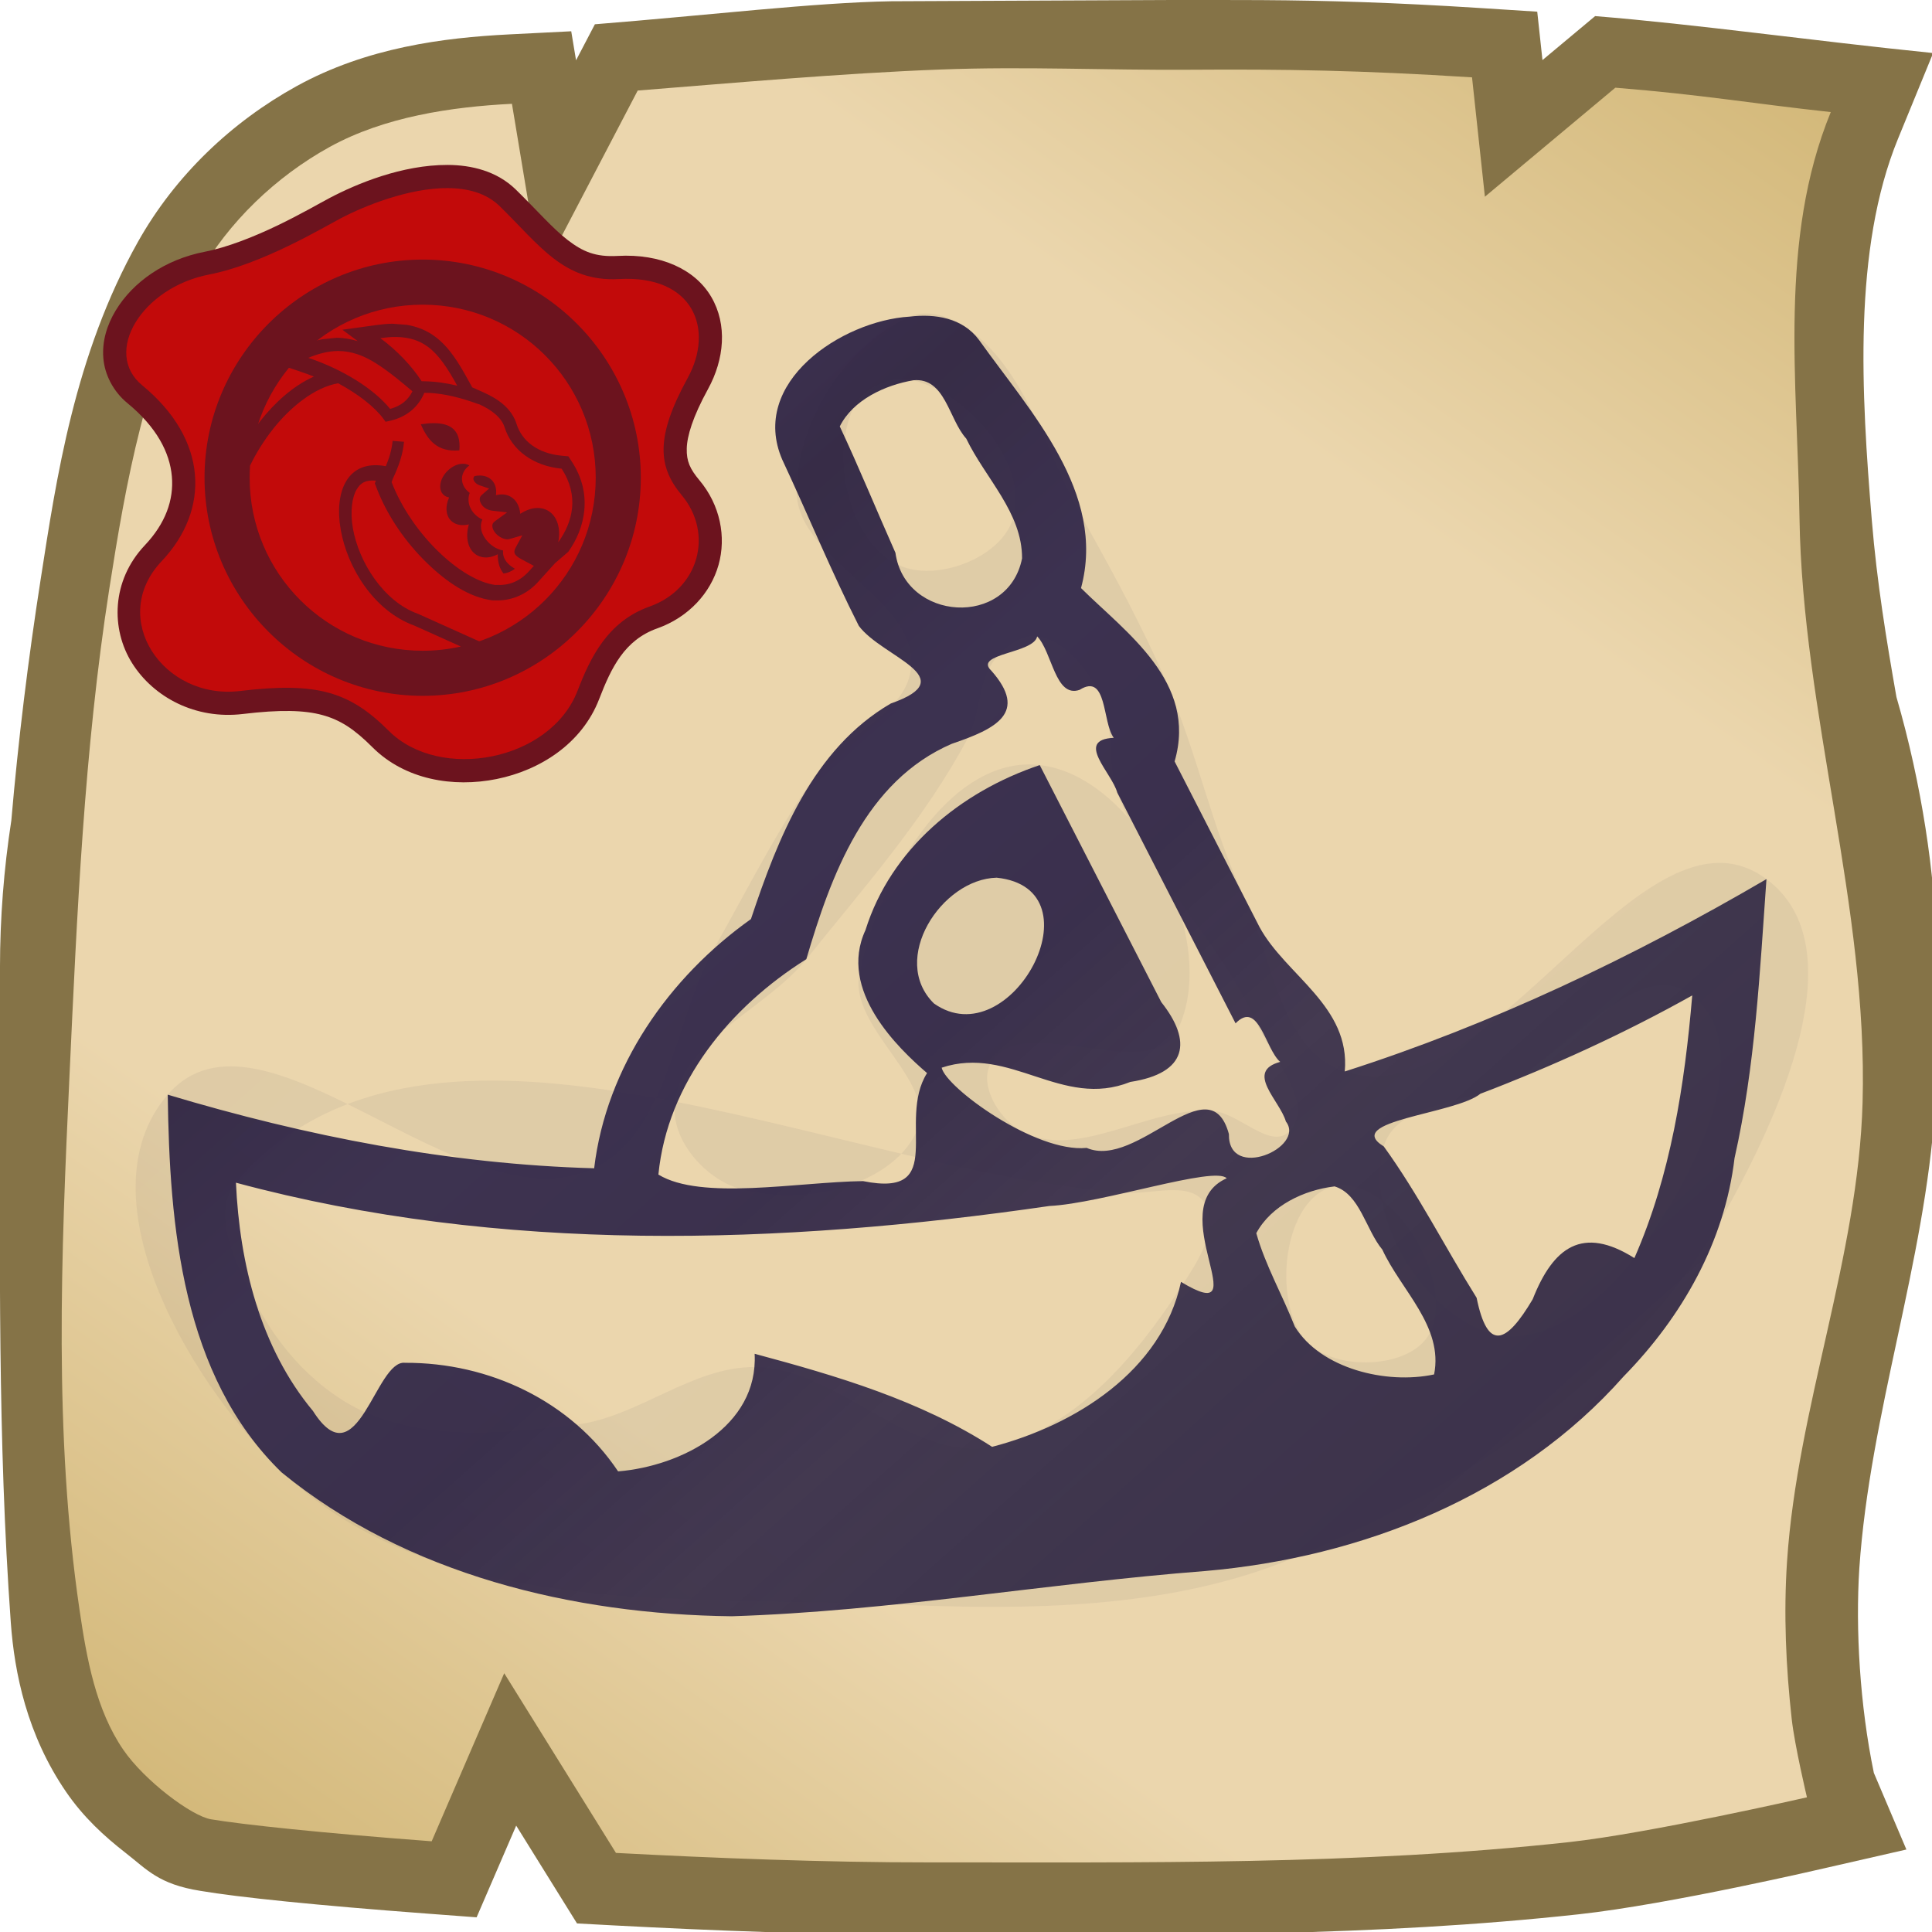 <svg height="500" viewBox="0 0 132.292 132.292" width="500" xmlns="http://www.w3.org/2000/svg" xmlns:xlink="http://www.w3.org/1999/xlink"><linearGradient id="a" gradientUnits="userSpaceOnUse" x1="116.132" x2="22.669" y1="0" y2="132.292"><stop offset="0" stop-color="#d3b879"/><stop offset=".25" stop-color="#ebd6ad"/><stop offset=".5" stop-color="#ebd6ad"/><stop offset=".75" stop-color="#ebd6ad"/><stop offset="1" stop-color="#d3b879"/></linearGradient><filter id="b" color-interpolation-filters="sRGB" height="1.006" width="1.006" x="-.003" y="-.003"><feGaussianBlur stdDeviation=".352"/></filter><filter id="c" color-interpolation-filters="sRGB" height="1.009" width="1.009" x="-.004" y="-.004"><feGaussianBlur stdDeviation=".123"/></filter><linearGradient id="d" gradientUnits="userSpaceOnUse" spreadMethod="repeat" x1="146.23" x2="236.621" y1="133.8" y2="235.09"><stop offset="0" stop-color="#2e2442"/><stop offset=".125" stop-color="#342a4b"/><stop offset=".25" stop-color="#322848"/><stop offset=".375" stop-color="#322947" stop-opacity=".95"/><stop offset=".5" stop-color="#322a46" stop-opacity=".98"/><stop offset=".75" stop-color="#2e2442" stop-opacity=".97"/><stop offset=".906" stop-color="#34284e"/><stop offset="1" stop-color="#2e2442"/></linearGradient><filter id="e" color-interpolation-filters="sRGB" height="1.055" width="1.043" x="-.021" y="-.028"><feGaussianBlur stdDeviation="1.015"/></filter><path d="m250.471 499.983c51.835.039 104.538.441 157.504-5.348 23.527-2.571 63.666-11.943 63.666-11.943l20.957-4.789-8.406-19.797c-3.626-17.49-4.76-37.133-3.756-52.852 2.741-40.111 16.933-78.897 19.564-119.016.828-12.623.691-24.469.344-42.18-.347-17.711-3.704-41.244-10.317-63.953-2.609-14.831-5.05-29.754-6.35-45.516-2.711-32.883-4.959-70.153 6.762-98.752l9.072-22.131c-31.313-3.172-61.138-7.435-87.342-9.543l-13.605 11.365-1.35-12.51-15.117-.967c-21.868-1.39-38.846-1.919-56.314-2.025-5.823-.036-16.508-.027-22.639-.027l-72.837.327c-19.69.327-47.169 3.598-76.591 5.948l-4.609 8.811-.258.496-1.246-7.498-16.018.805c-16.981.856-36.821 3.38-54.957 13.381-16.734 9.228-31.341 23.054-40.965 40.189-16.466 29.318-21.106 61.291-25.148 87.197-3.249 20.824-5.799 41.628-7.584 62.336-1.944 12.576-2.924 25.282-2.933 38.008l.001 27.979c.014 46.729-.629 93.964 2.793 141.27.941 13.005 4.17 29.035 14.33 43.824 4.451 6.479 9.806 11.404 15.326 15.693 5.506 4.279 8.509 8.111 19.365 9.824 9.832 1.663 30.066 3.742 58.57 5.875l12.771.959 10.229-23.693 15.715 25.273 9.365.502c25.465 1.348 54.433 2.491 81.955 2.473z" fill="#857347" stroke-width="3.78" transform="scale(.265)"/><path d="m43.667 6.199-6.649 12.723-1.963-11.814c-4.152.209-8.735.888-12.484 2.956-3.665 2.021-6.931 5.135-8.988 8.796-3.594 6.399-4.968 14.212-6.101 21.472-1.724 11.049-2.209 22.267-2.729 33.439-.565 12.142-1.075 24.438.693 36.464.487 3.314 1.111 6.835 3.004 9.59 1.45 2.11 4.687 4.544 6.008 4.751 2.083.354 7.611.944 15.101 1.505l4.967-11.508 7.651 12.304c6.689.354 14.283.654 21.43.649 14.614-.01 29.291.201 43.819-1.387 5.496-.601 16.303-3.069 16.303-3.069s-.84-3.54-1.041-5.344c-.4-3.586-.562-7.22-.321-10.821.708-10.588 4.876-20.805 5.172-31.413.374-13.426-4.117-26.631-4.321-40.061-.141-9.278-1.441-19.011 2.143-27.756-5.568-.608-8.703-1.18-14.752-1.67l-8.932 7.465-.881-8.173c-7.611-.484-12.854-.566-19.284-.522-5.85.04-11.266-.236-17.112-.015-6.769.256-14.283.929-20.733 1.44z" fill="url(#a)" stroke-width="4.763"/><g><g stroke-width="3.148" transform="matrix(.318 0 0 .318 104.96 -12.576)"><path d="m-233.658 75.061c-.007-0-.013.002-.019.002-9.801-.033-19.586 4.045-25.453 7.139-2.164 1.141-6.144 3.469-11.113 5.861-4.969 2.392-10.809 4.743-15.711 5.691-8.621 1.667-15.498 6.523-19.209 12.67-1.855 3.073-2.938 6.566-2.654 10.18.284 3.614 2.124 7.229 5.199 9.756 6.306 5.181 9.108 10.644 9.559 15.74.45 5.097-1.375 10.163-5.822 14.863-7.207 7.618-7.35 18.064-2.717 25.406s13.66 12.143 23.828 10.92c8-.962 13.238-.84 17.146.234 3.909 1.074 6.87 3.042 10.754 6.924 6.993 6.988 17.367 8.74 26.744 6.846 9.377-1.894 18.384-7.646 22.072-17.201 2.619-6.784 5.458-12.727 12.521-15.238 6.74-2.395 11.486-7.613 13.189-13.656 1.703-6.043.357-12.891-4.096-18.219h-.002c-2.081-2.489-2.804-4.139-2.744-6.83.059-2.691 1.272-6.802 4.58-12.832 3.518-6.415 4.197-13.87.701-19.834-3.496-5.964-10.904-9.345-20.152-8.828-4.811.269-7.527-.94-10.758-3.416-3.23-2.476-6.652-6.46-11.188-10.883v-.002c-4.075-3.973-9.522-5.272-14.656-5.293zm-.041 9.975c.001 0.0.001-0.0.002 0 3.53.015 6.065.835 7.732 2.461 4.124 4.022 7.603 8.224 12.084 11.658 4.481 3.434 10.286 5.857 17.381 5.461 6.784-.379 9.655 1.634 10.99 3.912 1.335 2.278 1.398 5.912-.84 9.992-3.7 6.745-5.693 12.197-5.809 17.408-.115 5.211 2.019 9.803 5.064 13.447 2.458 2.941 2.974 6.186 2.148 9.117-.826 2.931-3.001 5.567-6.928 6.963h-.002c-11.082 3.94-15.666 13.746-18.484 21.045-2.169 5.619-8.003 9.654-14.742 11.016-6.739 1.361-13.756-.163-17.719-4.123-4.56-4.558-9.317-7.88-15.162-9.486s-12.395-1.554-20.98-.521c-6.417.772-11.636-2.273-14.201-6.338s-2.863-8.588 1.527-13.229c6.054-6.399 9.232-14.442 8.512-22.596s-5.265-16.083-13.16-22.57c-1.196-.982-1.505-1.753-1.59-2.83-.085-1.077.247-2.581 1.25-4.242 2.005-3.322 6.62-6.882 12.564-8.031 6.388-1.235 12.773-3.914 18.145-6.5 5.372-2.586 9.848-5.185 11.438-6.023 4.805-2.534 14.044-6.016 20.779-5.99z" fill="#6c131e"/><path d="m-233.678 80.048c-8.271-.033-17.788 3.75-23.126 6.565-3.754 1.979-16.913 9.855-28.203 12.039-14.565 2.816-22.986 16.835-14.445 23.854 14.202 11.668 14.693 26.785 4.192 37.885-11.597 12.258.307 29.942 16.892 27.947 16.585-1.995 23.579.144 32.023 8.583 10.956 10.948 34.781 6.55 40.639-8.624 2.719-7.042 6.43-14.915 15.503-18.141 10.667-3.791 13.847-15.709 6.937-23.978-5.127-6.134-5.718-12.484 1.29-25.259 5.756-10.494 1.232-22.179-14.8-21.283-11.907.665-17.046-7.264-25.706-15.709-2.871-2.8-6.863-3.86-11.195-3.877z" fill="#c20a0a" stroke-width="9.975"/><path d="m-239.052 95.443c-25.861 0-46.971 21.1-46.971 46.963 0 25.863 21.108 46.973 46.971 46.973 25.862 0 46.971-21.11 46.971-46.973 0-25.862-21.109-46.963-46.971-46.963z" fill="#6c131e" stroke-width="1"/><path d="m-239.052 105.151c-20.609 0-37.257 16.647-37.257 37.257 0 20.609 16.648 37.265 37.257 37.265 20.608 0 37.265-16.655 37.265-37.264 0-20.609-16.656-37.257-37.265-37.257z" fill="#c20a0a" stroke-width="9.975"/><path d="m-920.529 467.439c-5.589 1.055-11.31 2.761-17.285 5.223l-28.514 11.748 29.244 9.789c3.267 1.094 6.497 2.29 9.672 3.572-17.47 7.749-32.362 21.944-43.494 36.01-7.715 9.748-14.675 20.618-20.279 32.24l-.961 1.996-.152 2.211c-.239 3.487-.373 7.027-.373 10.617 0 84.087 68.227 152.342 152.314 152.342 11.539 0 22.789-1.287 33.604-3.715l33.656-7.559-69.568-31.293-.406-.146c-27.952-10.121-47.951-42.215-52.67-69.473-2.359-13.629-.622-25.449 3.113-31.566 3.181-5.209 6.959-7.811 15.545-7.104l-.822 2.236 1.557 4.039c8.9 23.099 23.903 44.201 40.604 60.449 16.7 16.248 34.732 28.041 52.916 30.49l.574.078.58.019c.691.024 1.354.005 2.01-.031 11.157.437 24.263-3.744 34.344-14.893l13.803-15.26 10.809-9.324c13.695-19.039 20.019-46.784 3.107-72.885l-3.023-4.668-5.539-.527c-19.538-1.857-32.27-12.071-36.529-25.645-4.103-13.076-15.354-20.644-27.186-25.918l-8.896-3.967-3.377-6.123c-8.033-14.566-15.583-26.768-26.814-35.123-6.377-4.744-14.098-8.057-22.959-9.553l-11.684-.898c-4.111.053-8.346.445-12.746 1.049l-27.918 3.828 12.482 9.268c-5.471-1.649-11.19-2.718-17.207-2.725z" fill="#6c131e" filter="url(#b)" stroke-width="1" transform="matrix(.265 0 0 .265 -16.707 -11.275)"/><path d="m-245.156 112.107c-.919.011-1.927.102-3.008.25 3.629 2.694 6.726 5.956 8.897 9.284.218 0 .436.002.653.006 2.378.051 4.671.383 7.005.948-2.066-3.746-3.941-6.606-6.246-8.321-1.819-1.353-3.957-2.128-6.913-2.166-.127-.002-.257-.002-.388 0zm-12.065 3.022c-.096-0-.192.001-.289.003-1.849.041-3.865.516-6.168 1.465 7.395 2.476 14.083 6.643 17.626 11.002 2.419-.675 3.875-1.937 4.799-3.793-4.575-3.868-8.224-6.763-11.84-7.978-1.338-.45-2.69-.699-4.128-.7zm-.027 6.948c-5.189.89-10.435 5.313-13.959 9.766-1.91 2.413-3.634 5.109-5.011 7.963-.059.859-.091 1.726-.091 2.601 0 20.609 16.648 37.264 37.257 37.264 2.827 0 5.579-.315 8.224-.909l-9.979-4.489c-17.591-6.369-22.746-37.446-6.17-34.338.768-1.864 1.306-3.689 1.45-5.458l2.452.201c-.222 2.711-1.162 5.329-2.373 7.89-.096.268-.194.543-.288.798 4.323 11.22 14.976 21.152 22.311 22.14.12.004.251 0.0.389-.011 2.24.136 4.72-.556 6.872-2.936l1.051-1.162-1.379-.745c-.857-.463-1.881-.934-2.391-1.438-.255-.252-.368-.457-.405-.684-.037-.227-.017-.556.294-1.129l1.405-2.587-2.828.819c-.83.24-2.278-.399-3.057-1.41-.39-.505-.58-1.041-.577-1.427.003-.387.095-.675.625-1.06l2.561-1.859-3.144-.358c-1.313-.15-2.155-.877-2.523-1.619-.369-.742-.304-1.327.181-1.752l1.607-1.406-2.022-.685c-.884-.3-1.355-.994-1.363-1.399-.004-.181.031-.351.242-.589 1.439-.315 2.798-.059 3.697.839.81.809 1.099 1.991.918 3.269 1.125-.297 2.236-.212 3.174.329 1.229.709 1.928 2.065 2.063 3.681 2.002-1.334 4.232-1.675 5.958-.68 2.036 1.174 2.812 3.885 2.212 6.812 3.158-4.391 4.552-9.967.739-15.853-6.151-.585-10.753-4.038-12.28-8.903-.662-2.108-2.801-3.774-5.528-4.989l-.01.028c-3.915-1.425-7.315-2.284-10.873-2.466l.01.021c-.302-.012-.601-.021-.89-.023-1.255 3.011-3.773 5.252-7.56 6.062l-.777.166-.471-.64c-1.871-2.544-5.427-5.324-9.741-7.644zm20.563 8.59c3.676-.01 5.907 1.529 5.54 5.851-4.718.446-6.836-2.196-8.302-5.612.988-.152 1.914-.236 2.762-.239zm6.372 8.735-.001.001c.488.009.94.131 1.318.37-.199.145-.381.3-.547.466-.691.69-1.065 1.596-1.047 2.467.024 1.227.694 2.262 1.669 2.97-.413 1.067-.323 2.298.185 3.32.502 1.009 1.388 1.879 2.541 2.422-.19.443-.312.904-.316 1.36-.008 1.107.445 2.112 1.089 2.947.894 1.16 2.22 2.098 3.689 2.357-.024.287-.027.57.018.843.138.848.594 1.535 1.103 2.038.449.444.947.776 1.422 1.052-.835.631-1.634.929-2.451 1.025-.858-1.045-1.278-2.512-1.239-4.14-1.549.813-3.187.942-4.491.19-1.931-1.114-2.553-3.822-1.736-6.625-1.492.365-2.913.121-3.842-.807-1.168-1.167-1.256-3.11-.408-4.996-.484-.081-.916-.285-1.254-.622-1.159-1.158-.76-3.434.892-5.084 1.032-1.031 2.31-1.574 3.405-1.553z" fill="#c20a0a" filter="url(#c)" stroke-width="6.085"/></g><g fill="url(#d)"><path d="m62.283 21.681c-4.35 1.886-7.742 7.192-7.737 11.933.005 4.79 8.198 7.265 7.843 12.042-.233 3.148-4.423 4.534-6.282 7.086-2.785 3.823-4.882 8.104-7.218 12.216-2.821 4.966-3.064 12.554-8.206 15.039-8.892 4.298-22.73-12.505-29.198-5.04-6.083 7.021 1.677 20.318 8.605 26.507 10.449 9.334 27.186 7.803 41.183 8.403 9.14.392 18.81.334 27.263-3.167 11.519-4.771 23.166-12.378 29.325-23.219 3.868-6.808 9.388-18.625 3.096-23.286-8.501-6.297-18.8 16.398-28.875 13.172-4.399-1.409-4.978-7.816-6.922-12.006-2.173-4.682-3.198-9.832-5.252-14.568-1.674-3.861-3.684-7.572-5.744-11.242-2.525-4.499-3.835-10.282-8.096-13.191-1.059-.723-2.61-1.189-3.787-.679zm.27 4.357c3.759.976 7.888 5.718 6.814 9.45-.782 2.717-5.314 4.426-7.858 3.193-3.342-1.619-4.636-7.316-3.105-10.699.63-1.391 2.671-2.328 4.149-1.944zm8.467 17.54c1.909.26 3.342 2.206 4.273 3.893 1.113 2.018.401 4.651 1.213 6.808 2.155 5.719 7.006 10.103 9.494 15.686 1.064 2.389 4.094 5.63 2.275 7.508-1.254 1.294-3.425-1.255-5.221-1.403-4.421-.363-9.412 3.545-13.244 1.31-1.421-.829-2.764-3.059-1.994-4.513 2.032-3.839 10.91 1.555 12.818-2.347 2.994-6.121-2.67-17.345-9.438-18.132-6.266-.729-11.2 8.131-12.356 14.332-.705 3.782 5.599 7.429 3.879 10.871-1.896 3.796-8.097 5.022-12.155 3.782-2.226-.681-4.421-3.122-4.367-5.449.105-4.548 6.17-6.697 9.017-10.245 3.911-4.875 8.13-9.62 11.057-15.142.923-1.74.69-4.086 1.994-5.563.681-.772 1.736-1.534 2.756-1.395zm-2.774 16.521-5.145 7.38zm47.628 8.063c4.803 3.822-.249 13.095-3.961 17.983-2.224 2.929-6.206 6.193-9.742 5.181-4.748-1.359-8.817-8.088-7.419-12.825.899-3.045 5.634-2.932 8.482-4.335 4.184-2.062 8.991-8.907 12.641-6.003zm-99.718 12.822c13.213-15.418 40.655-.728 60.911.688 1.816.127 4.421-.825 5.416.699 1.134 1.737-.617 4.235-1.752 5.97-3.047 4.658-7.327 9.694-12.797 10.729-5.623 1.064-10.553-5.433-16.276-5.463-4.264-.022-7.939 3.402-12.168 3.943-4.809.615-10.097 1.128-14.519-.86-3.199-1.438-5.834-4.323-7.439-7.442-1.277-2.484-3.193-6.144-1.376-8.265zm75.225.253c3.905-.789 8.315 6.433 6.544 10.001-1.26 2.538-6.59 2.704-8.479.593-2.394-2.675-1.583-9.883 1.935-10.594z" filter="url(#e)" opacity=".25"/><path d="m62.283 21.681c-4.647.281-11.009 4.507-8.717 9.797 1.77 3.781 3.357 7.661 5.242 11.38 1.585 2.142 7.236 3.547 2.187 5.314-5.34 3.107-7.721 9.2-9.575 14.761-5.625 3.999-9.906 10.11-10.736 17.064-9.915-.278-19.716-2.194-29.198-5.04.119 8.983.971 19.237 7.795 25.864 8.549 6.993 19.965 9.726 30.829 9.851 10.86-.343 21.596-2.264 32.422-3.098 10.723-.929 21.404-5.14 28.644-13.325 3.998-4.081 6.919-9.213 7.595-14.95 1.417-6.269 1.729-12.712 2.186-19.103-9.146 5.342-18.774 9.94-28.875 13.172.401-4.476-4.037-6.578-5.831-9.877-1.94-3.785-3.881-7.57-5.821-11.354 1.584-5.443-3.336-8.818-6.408-11.869 1.76-6.522-3.487-12.082-6.982-16.988-1.122-1.515-3.005-1.812-4.757-1.598zm.27 4.357c2.173-.199 2.413 2.68 3.608 3.992 1.303 2.715 3.838 5.066 3.824 8.206-.957 4.777-8.021 4.304-8.671-.385-1.282-2.878-2.475-5.806-3.811-8.652.907-1.824 3.12-2.837 5.049-3.162zm8.467 17.54c1.033 1.056 1.226 4.236 2.903 3.66 1.91-1.198 1.543 2.223 2.34 3.284-2.686.132-.13 2.386.243 3.756 2.699 5.265 5.399 10.53 8.098 15.795 1.588-1.629 2.035 1.776 3.059 2.638-2.443.657-.025 2.645.387 4.083 1.374 1.773-3.953 4.109-3.903.854-1.324-4.833-6.26 2.46-9.74.953-3.49.352-9.629-4.119-9.928-5.492 4.692-1.562 8.219 2.86 12.921.975 3.908-.599 4.246-2.782 2.117-5.465-2.774-5.41-5.548-10.82-8.322-16.23-5.417 1.818-10.19 5.733-11.933 11.299-1.912 4.126 2.256 8.102 4.217 9.79-2.098 3.326 1.485 8.58-4.384 7.397-4.452.06-11.079 1.346-14.012-.448.621-6.299 4.915-11.48 10.129-14.748 1.692-5.747 4.038-12.195 9.966-14.75 3.029-1.029 5.249-2.12 2.701-5.006-1.252-1.177 2.912-1.171 3.139-2.345zm-2.774 16.521c7.174.746.957 12.329-4.296 8.612-3.06-3.015.518-8.522 4.296-8.612zm47.628 8.063c-.518 6.121-1.471 12.322-3.961 17.983-3.555-2.237-5.556-.753-6.963 2.819-1.83 3.091-3.092 3.576-3.841-.101-2.148-3.433-3.989-7.091-6.357-10.363-2.875-1.77 4.888-2.203 6.619-3.607 4.983-1.903 9.847-4.127 14.504-6.732zm-99.718 12.822c18.115 4.878 37.279 4.27 55.701 1.595 3.604-.174 11.325-2.768 12.14-1.897-4.56 2.027 2.332 10.386-3.13 7.094-1.311 6.115-7.252 9.809-12.933 11.295-4.93-3.184-10.64-4.862-16.261-6.372.261 4.987-5.023 7.697-9.349 8.053-3.231-4.827-8.834-7.461-14.586-7.435-2.036-.239-3.239 8.135-6.308 3.298-3.609-4.33-5.027-10.105-5.274-15.632zm75.225.253c1.739.525 2.139 2.966 3.274 4.331 1.284 2.79 4.196 5.261 3.544 8.545-3.275.7-7.762-.391-9.539-3.281-.84-2.141-2.019-4.194-2.637-6.391 1.026-1.909 3.28-2.954 5.359-3.204z" opacity=".95"/></g></g></svg>